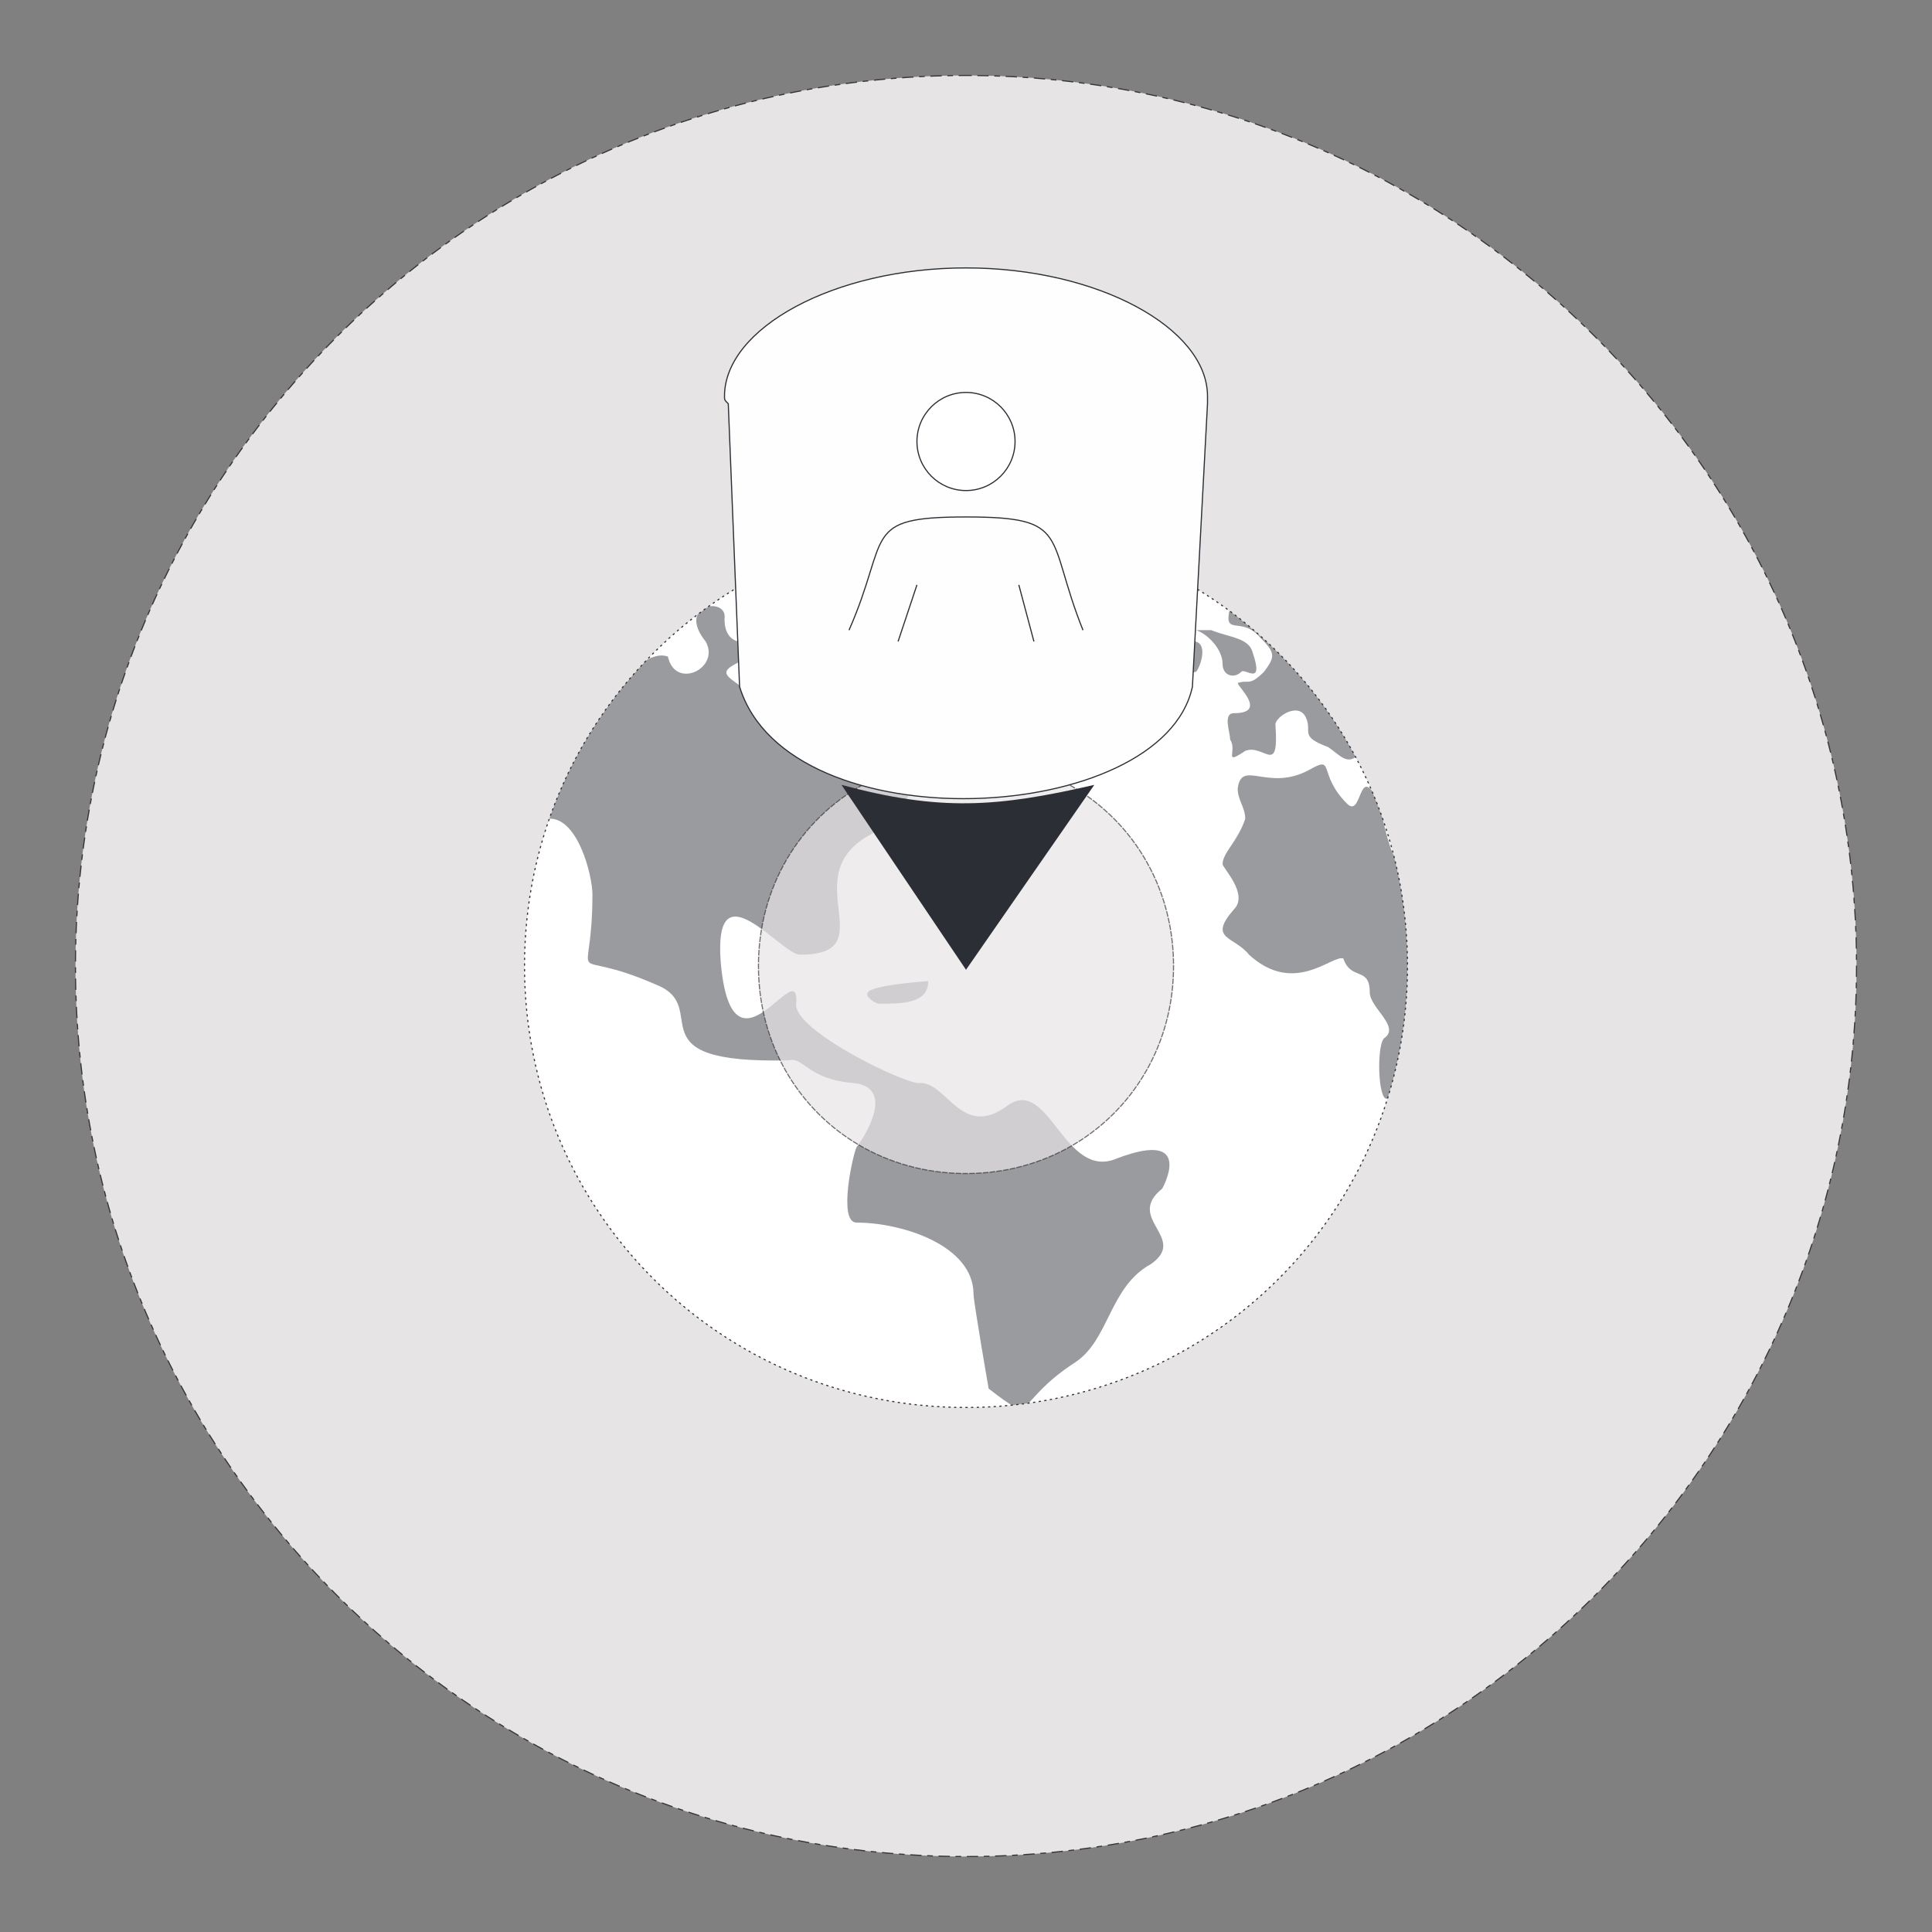 <?xml version="1.0" encoding="UTF-8"?>
<!DOCTYPE svg PUBLIC "-//W3C//DTD SVG 1.1//EN" "http://www.w3.org/Graphics/SVG/1.1/DTD/svg11.dtd">
<!-- Creator: CorelDRAW X8 -->
<svg xmlns="http://www.w3.org/2000/svg" xml:space="preserve" width="512px" height="512px" version="1.1" style="shape-rendering:geometricPrecision; text-rendering:geometricPrecision; image-rendering:optimizeQuality; fill-rule:evenodd; clip-rule:evenodd"
viewBox="0 0 512 512"
 xmlns:xlink="http://www.w3.org/1999/xlink">
 <rect x="0" y="0" width="512" height="512" fill="#808080" stroke="none"/>
 <defs>
  <style type="text/css">
   <![CDATA[
    .str2 {stroke:#373435;stroke-width:0.3;stroke-dasharray:1.5 0.3;stroke-opacity:0.702}
    .str3 {stroke:#2B2E34;stroke-width:0.3}
    .str1 {stroke:#373435;stroke-width:0.3;stroke-dasharray:0.6 0.9}
    .str0 {stroke:#373435;stroke-width:0.3;stroke-dasharray:1.5 1.5 3 1.5}
    .fil0 {fill:none}
    .fil5 {fill:#FEFEFE}
    .fil6 {fill:#2B2E34}
    .fil3 {fill:#9A9B9F}
    .fil1 {fill:#E6E4E5}
    .fil7 {fill:white}
    .fil4 {fill:#E6E4E5;fill-opacity:0.702}
    .fil2 {fill:white}
   ]]>
  </style>
    <clipPath id="id0">
     <path d="M256 139c65,0 117,52 117,117 0,65 -52,117 -117,117 -65,0 -117,-52 -117,-117 0,-65 52,-117 117,-117z"/>
    </clipPath>
    <clipPath id="id1">
     <path d="M256 139c65,0 117,52 117,117 0,65 -52,117 -117,117 -65,0 -117,-52 -117,-117 0,-65 52,-117 117,-117z"/>
    </clipPath>
 </defs>
 <g id="Layer_x0020_1">
  <rect class="fil0" width="512" height="512"/>
  <g id="_1835958962560">
   <path class="fil1 str0" d="M256 20c130,0 236,106 236,236 0,130 -106,236 -236,236 -130,0 -236,-106 -236,-236 0,-130 106,-236 236,-236z"/>
   <g style="clip-path:url(#id0)">
    <polygon class="fil2" points="139,139 373,139 373,373 139,373 "/>
   </g>
   <g style="clip-path:url(#id1)">
    <g>
     <path id="1" class="fil3" d="M145 217c8,-1 12,15 12,20 0,27 -8,13 17,24 15,6 -7,21 35,20 4,-1 5,5 17,6 11,1 4,13 1,17 -1,2 -5,20 0,20 12,0 31,6 31,19 0,2 4,25 4,25 13,10 6,4 23,-7 9,-6 9,-20 20,-26 10,-7 -7,-12 3,-20 0,0 9,-16 -12,-8 -14,6 -18,-22 -29,-14 -12,9 -16,-6 -23,-6 -3,1 -34,-14 -33,-21 1,-14 -17,23 -20,-11 -2,-26 16,-2 21,-2 23,0 -2,-21 19,-32 22,-13 -1,-28 26,-26 12,1 17,-13 1,-12 -3,0 -10,-17 -22,-3 -5,6 -16,-7 -16,-6 -4,7 -1,37 -17,14 -9,-11 -20,-8 4,-17 6,-3 -1,-13 7,-8 4,3 5,21 25,2 11,-12 -23,-9 -24,-11 0,-10 4,-10 -12,-3 -17,6 5,8 0,18 0,0 -11,5 -11,-5 1,-6 -13,-4 -5,6 4,7 -8,13 -10,4 -11,-4 -32,35 -32,43z"/>
     <path class="fil3" d="M231 144c5,0 11,8 18,5 1,-1 0,5 4,10 8,9 6,0 14,10 0,0 8,5 8,-4 0,-4 -7,-13 2,-12 1,0 1,3 11,-7 2,-3 -2,-4 -13,-6 -11,-2 -34,-3 -44,3 0,0 0,1 0,1z"/>
     <path class="fil3" d="M288 151c10,-5 2,0 14,0 2,0 4,8 -5,5 -3,-1 -10,2 -9,-5l0 0z"/>
     <path class="fil3" d="M315 170c6,-1 3,7 2,8 -6,2 -7,-9 -2,-8z"/>
     <path class="fil3" d="M317 167c3,1 7,5 7,9 0,3 3,4 5,2 1,-1 6,4 3,-5 -1,-4 -6,-4 -11,-6 0,0 -3,0 -4,0z"/>
     <path class="fil3" d="M326 161c-2,8 3,2 8,8 4,4 4,5 1,9 -4,4 -4,2 -7,3 0,1 8,8 -1,8 -3,0 -1,5 -1,7 2,3 -2,7 4,3 5,-2 9,7 8,-7 0,-2 6,-6 8,-2 2,4 -2,5 6,8 3,2 5,5 8,2 1,-1 1,-3 -1,-5 -1,-1 -5,-8 -7,-10 -1,-1 -6,-9 -7,-11 -4,-5 -7,-6 -10,-10 -1,-1 -5,-1 -8,-3 0,0 -1,-1 -1,0z"/>
     <path class="fil3" d="M328 209c1,-8 8,1 19,-5 7,-4 2,1 10,9 4,4 3,-11 8,-1 1,2 2,9 4,14 4,6 6,44 3,51 -1,2 -2,16 -5,14 -2,-2 -2,-15 0,-16 4,-3 -4,-8 -4,-12 0,-7 -5,-3 -7,-9 -3,-1 -13,10 -25,-1 -4,-5 -11,-4 -4,-12 4,-4 -3,-11 -3,-12 0,-3 4,-6 6,-12 0,-3 -2,-5 -2,-8z"/>
     <path class="fil3" d="M230 263c1,-2 16,-3 16,-3 0,6 -7,6 -13,6 -1,0 -4,-2 -3,-3z"/>
    </g>
   </g>
   <path class="fil0 str1" d="M256 139c65,0 117,52 117,117 0,65 -52,117 -117,117 -65,0 -117,-52 -117,-117 0,-65 52,-117 117,-117z"/>
   <path class="fil4 str2" d="M256 201c31,0 55,24 55,55 0,31 -24,55 -55,55 -31,0 -55,-24 -55,-55 0,-31 24,-55 55,-55z"/>
   <g>
    <path class="fil5 str3" d="M320 105l0 1c0,0 0,0 0,1l-4 75c-8,37 -107,42 -120,0l-3 -75c-1,-1 -1,-1 -1,-2l0 0c0,-18 29,-34 64,-34 35,0 64,16 64,34 0,0 0,0 0,0l0 0z"/>
    <path class="fil6" d="M256 257l34 -49c-26,6 -41,7 -67,0l33 49z"/>
    <g>
     <circle class="fil7 str3" cx="256" cy="117" r="13"/>
     <path class="fil0 str3" d="M225 167c11,-25 3,-30 31,-30 28,0 21,5 31,30"/>
     <line class="fil0 str3" x1="243" y1="155" x2="238" y2= "170" />
     <line class="fil0 str3" x1="270" y1="155" x2="274" y2= "170" />
    </g>
   </g>
  </g>
 </g>
</svg>
